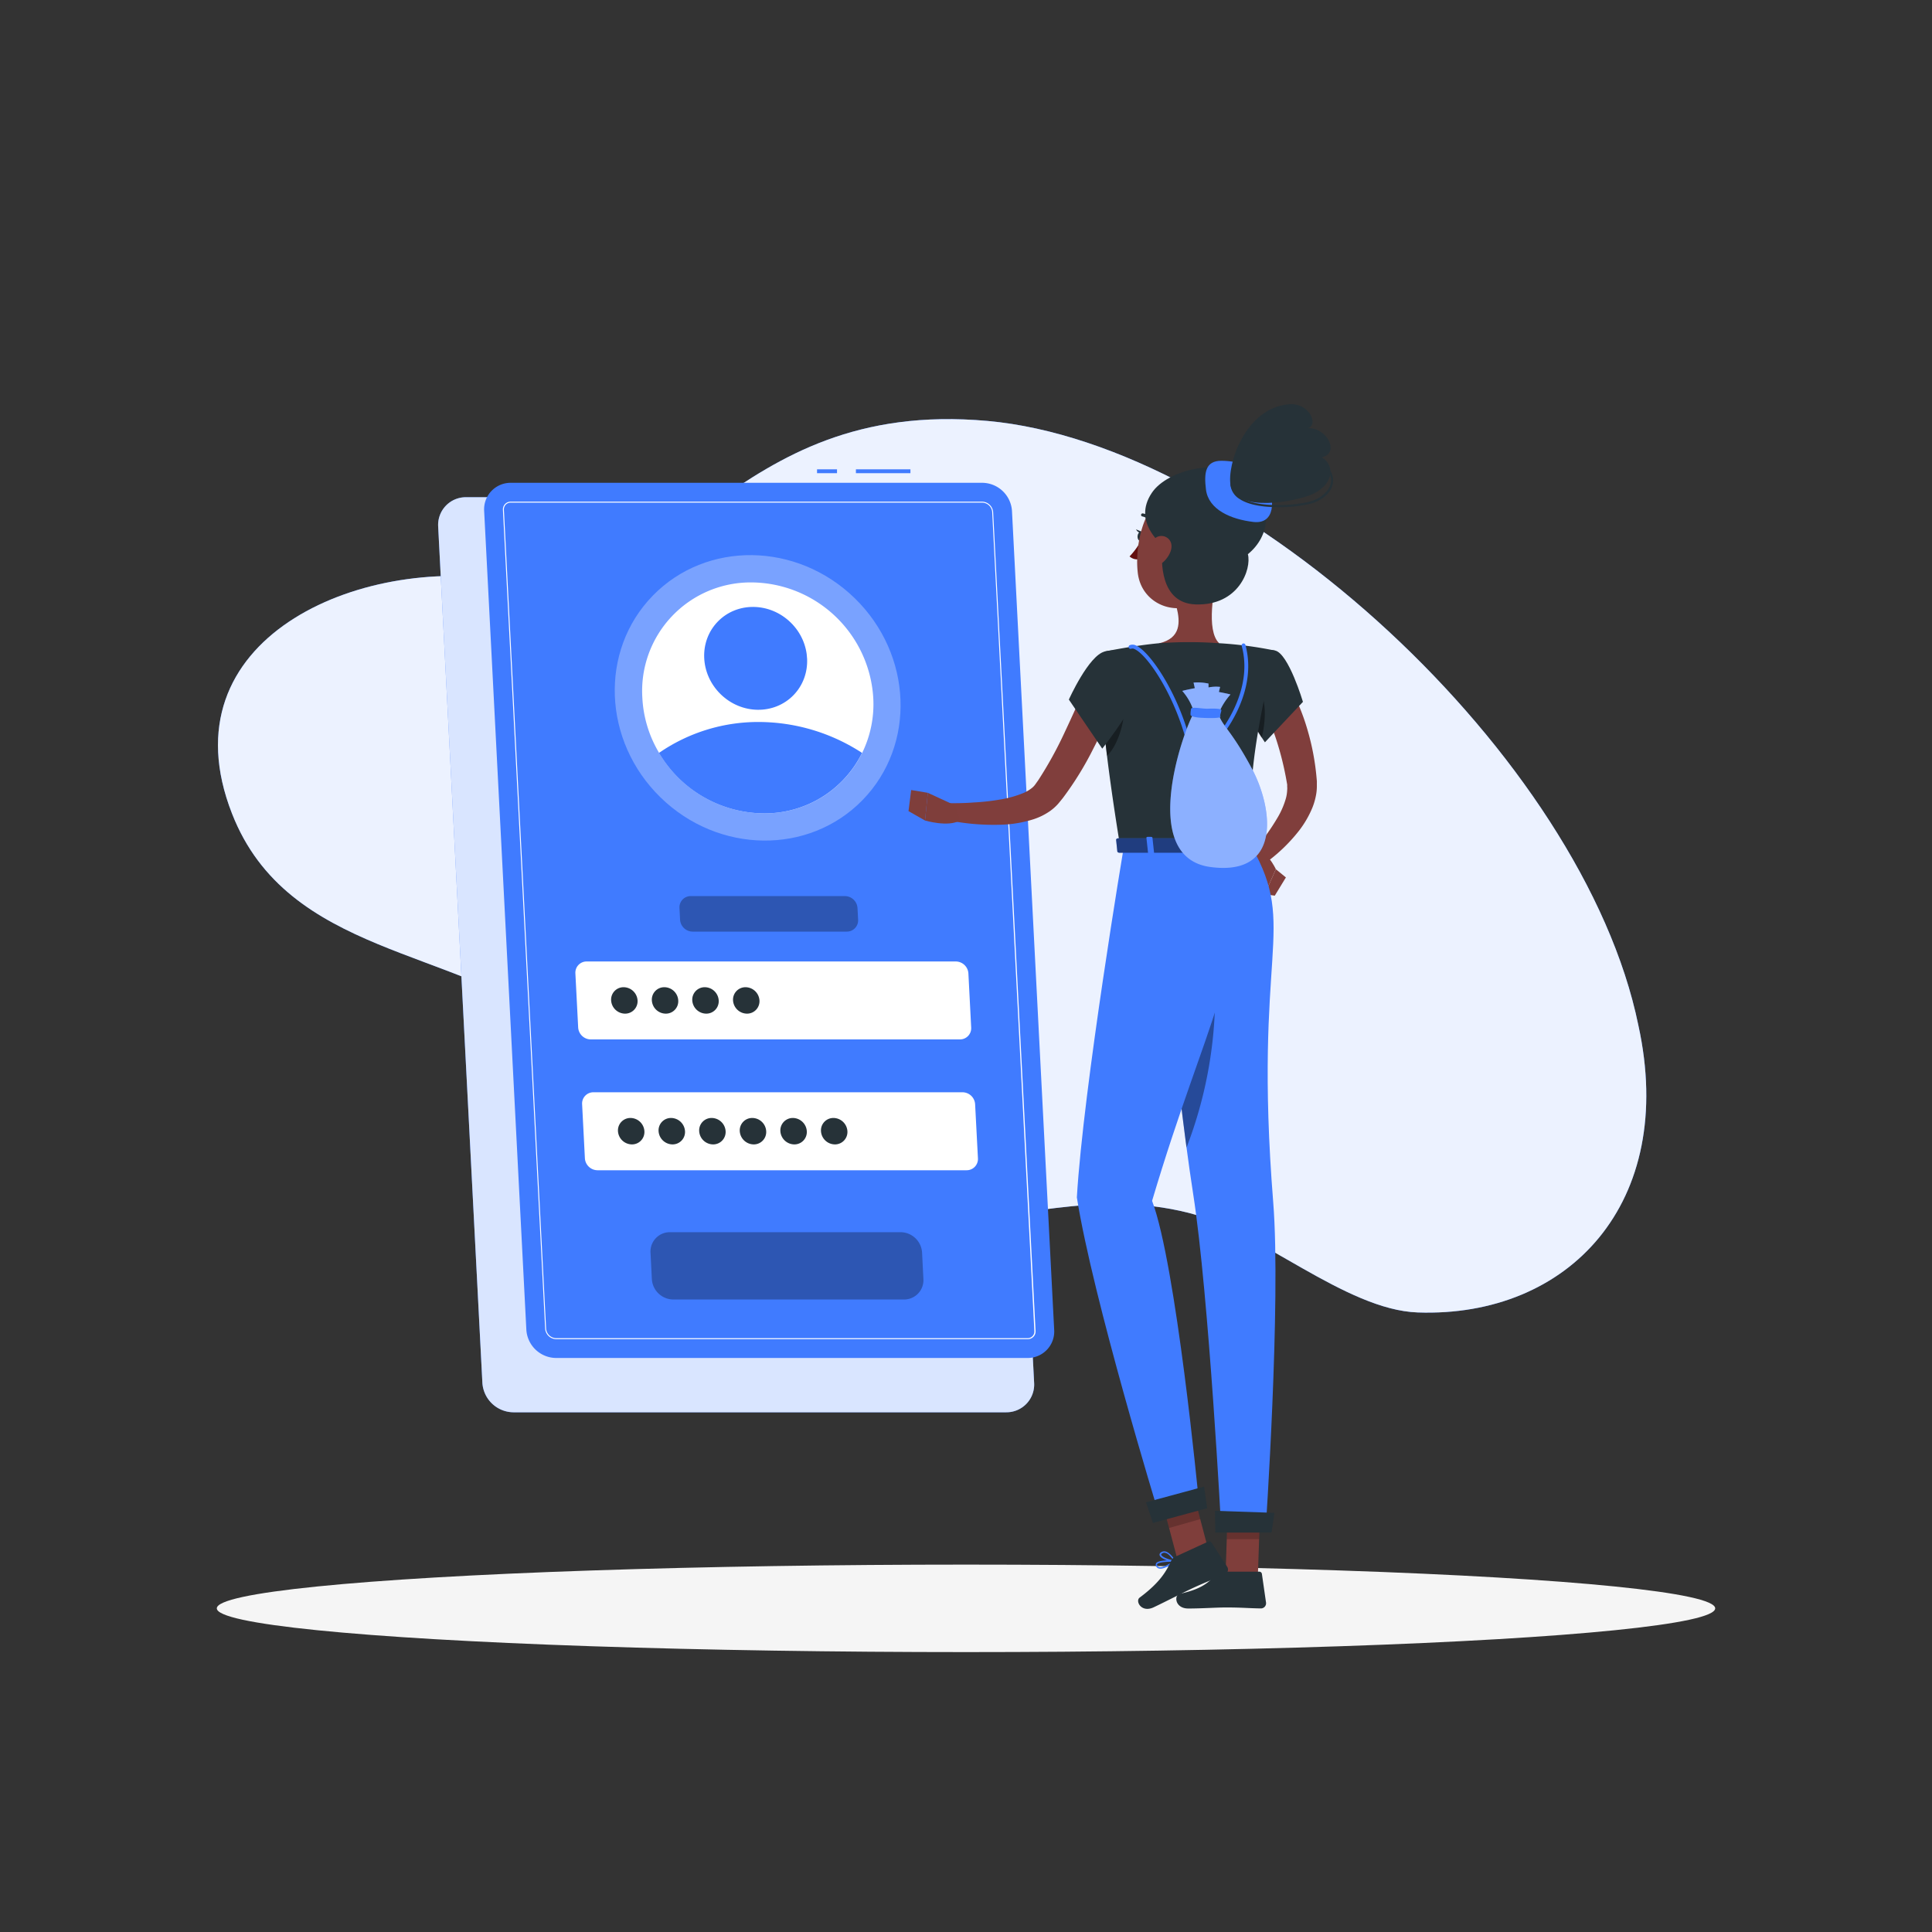 <svg xmlns="http://www.w3.org/2000/svg" viewBox="0 0 500 500"><rect x="0" y="0" width="500" height="500" fill="#333333" stroke="none"/><g id="freepik--background-simple--inject-46"><path d="M424,265.32c10.09,46-18.09,75.72-57.11,74.34-18.71-.66-41.05-21.23-59.42-25.81-24-6-44.76,1.77-67.69,2.91-57.05,2.82-56.3-20.46-94.74-50.48-27-21.1-70.57-18.79-85-55.74-17.68-45.17,33-67,71.5-60.3,44.24,7.68,56.49-47.4,124.06-41.3C322,114.94,409.79,196,424,265.32Z" style="fill:#407BFF"></path><path d="M424,265.32c10.09,46-18.09,75.72-57.11,74.34-18.71-.66-41.05-21.23-59.42-25.81-24-6-44.76,1.77-67.69,2.91-57.05,2.82-56.3-20.46-94.74-50.48-27-21.1-70.57-18.79-85-55.74-17.68-45.17,33-67,71.5-60.3,44.24,7.68,56.49-47.4,124.06-41.3C322,114.94,409.79,196,424,265.32Z" style="fill:#fff;opacity:0.9"></path></g><g id="freepik--Shadow--inject-46"><ellipse id="freepik--path--inject-46" cx="250" cy="416.24" rx="193.89" ry="11.32" style="fill:#f5f5f5"></ellipse></g><g id="freepik--Login--inject-46"><path d="M260.41,365.5H132.84a8.13,8.13,0,0,1-8-7.64L113.4,136.31a7.17,7.17,0,0,1,7.24-7.63H248.21a8.12,8.12,0,0,1,8,7.63l11.42,221.55A7.18,7.18,0,0,1,260.41,365.5Z" style="fill:#407BFF"></path><path d="M260.41,365.5H132.84a8.13,8.13,0,0,1-8-7.64L113.4,136.31a7.17,7.17,0,0,1,7.24-7.63H248.21a8.12,8.12,0,0,1,8,7.63l11.42,221.55A7.18,7.18,0,0,1,260.41,365.5Z" style="fill:#fff;opacity:0.8"></path><rect x="221.51" y="121.46" width="14.11" height="1" style="fill:#407BFF"></rect><rect x="211.45" y="121.46" width="5.17" height="1" style="fill:#407BFF"></rect><path d="M265.9,351.44h-122a7.77,7.77,0,0,1-7.68-7.29l-10.92-211.9a6.86,6.86,0,0,1,6.93-7.3h122a7.77,7.77,0,0,1,7.67,7.3l10.92,211.9A6.85,6.85,0,0,1,265.9,351.44Z" style="fill:#407BFF"></path><path d="M265.9,346.57h-122a2.92,2.92,0,0,1-2.81-2.68L130.16,132a2,2,0,0,1,.54-1.55,2,2,0,0,1,1.52-.62h122a2.92,2.92,0,0,1,2.8,2.68L268,344.4a2,2,0,0,1-2.05,2.17ZM132.22,130.08a1.79,1.79,0,0,0-1.34.54,1.84,1.84,0,0,0-.47,1.37l10.92,211.89a2.67,2.67,0,0,0,2.56,2.44h122a1.74,1.74,0,0,0,1.33-.54,1.76,1.76,0,0,0,.47-1.37L256.78,132.52a2.66,2.66,0,0,0-2.55-2.44Z" style="fill:#fff"></path><ellipse cx="196.09" cy="180.61" rx="36" ry="37.9" transform="translate(-70.12 194.99) rotate(-45.74)" style="fill:#fff;opacity:0.3"></ellipse><path d="M226,180.61a28.71,28.71,0,0,1-2.87,14.24,28.07,28.07,0,0,1-25.47,15.65,31.75,31.75,0,0,1-27.08-15.65,30.78,30.78,0,0,1-4.34-14.24,28.09,28.09,0,0,1,28.34-29.88A31.81,31.81,0,0,1,226,180.61Z" style="fill:#fff"></path><path d="M223.1,194.85a28.07,28.07,0,0,1-25.47,15.65,31.75,31.75,0,0,1-27.08-15.65,45.16,45.16,0,0,1,25.86-8A49.14,49.14,0,0,1,223.1,194.85Z" style="fill:#407BFF"></path><ellipse cx="195.56" cy="170.39" rx="12.97" ry="13.66" transform="translate(-62.95 191.52) rotate(-45.74)" style="fill:#407BFF"></ellipse><path d="M248.41,269H152.88a3.29,3.29,0,0,1-3.25-3.09l-.72-14a2.9,2.9,0,0,1,2.93-3.08h95.53a3.29,3.29,0,0,1,3.25,3.08l.72,14A2.9,2.9,0,0,1,248.41,269Z" style="fill:#fff"></path><path d="M219.16,241.1h-39.9A3.29,3.29,0,0,1,176,238l-.15-3a2.9,2.9,0,0,1,2.93-3.09h39.89a3.29,3.29,0,0,1,3.25,3.09l.16,3A2.92,2.92,0,0,1,219.16,241.1Z" style="opacity:0.3"></path><path d="M234,336.31H174.23a5.61,5.61,0,0,1-5.53-5.26l-.35-6.9a5,5,0,0,1,5-5.26H233.1a5.61,5.61,0,0,1,5.53,5.26l.35,6.9A5,5,0,0,1,234,336.31Z" style="opacity:0.3"></path><path d="M250.16,302.86H154.62a3.3,3.3,0,0,1-3.25-3.09l-.72-14a2.91,2.91,0,0,1,2.93-3.09h95.53a3.29,3.29,0,0,1,3.25,3.09l.73,14A2.92,2.92,0,0,1,250.16,302.86Z" style="fill:#fff"></path><path d="M165,258.91a3.22,3.22,0,0,1-3.25,3.42,3.64,3.64,0,0,1-3.59-3.42,3.21,3.21,0,0,1,3.24-3.42A3.65,3.65,0,0,1,165,258.91Z" style="fill:#263238"></path><path d="M175.53,258.91a3.21,3.21,0,0,1-3.24,3.42,3.63,3.63,0,0,1-3.59-3.42,3.21,3.21,0,0,1,3.24-3.42A3.63,3.63,0,0,1,175.53,258.91Z" style="fill:#263238"></path><path d="M186,258.91a3.21,3.21,0,0,1-3.24,3.42,3.65,3.65,0,0,1-3.6-3.42,3.22,3.22,0,0,1,3.25-3.42A3.64,3.64,0,0,1,186,258.91Z" style="fill:#263238"></path><path d="M196.55,258.91a3.22,3.22,0,0,1-3.24,3.42,3.65,3.65,0,0,1-3.6-3.42,3.22,3.22,0,0,1,3.24-3.42A3.65,3.65,0,0,1,196.55,258.91Z" style="fill:#263238"></path><path d="M166.77,292.75a3.21,3.21,0,0,1-3.24,3.42,3.65,3.65,0,0,1-3.6-3.42,3.22,3.22,0,0,1,3.25-3.42A3.64,3.64,0,0,1,166.77,292.75Z" style="fill:#263238"></path><path d="M177.28,292.75a3.22,3.22,0,0,1-3.24,3.42,3.65,3.65,0,0,1-3.6-3.42,3.21,3.21,0,0,1,3.24-3.42A3.65,3.65,0,0,1,177.28,292.75Z" style="fill:#263238"></path><path d="M187.79,292.75a3.22,3.22,0,0,1-3.25,3.42,3.63,3.63,0,0,1-3.59-3.42,3.21,3.21,0,0,1,3.24-3.42A3.65,3.65,0,0,1,187.79,292.75Z" style="fill:#263238"></path><path d="M198.29,292.75a3.21,3.21,0,0,1-3.24,3.42,3.65,3.65,0,0,1-3.6-3.42,3.22,3.22,0,0,1,3.25-3.42A3.63,3.63,0,0,1,198.29,292.75Z" style="fill:#263238"></path><path d="M208.8,292.75a3.21,3.21,0,0,1-3.24,3.42,3.65,3.65,0,0,1-3.6-3.42,3.22,3.22,0,0,1,3.24-3.42A3.65,3.65,0,0,1,208.8,292.75Z" style="fill:#263238"></path><path d="M219.31,292.75a3.22,3.22,0,0,1-3.25,3.42,3.64,3.64,0,0,1-3.59-3.42,3.21,3.21,0,0,1,3.24-3.42A3.65,3.65,0,0,1,219.31,292.75Z" style="fill:#263238"></path></g><g id="freepik--Character--inject-46"><path d="M333,176.62c.25.38.38.58.54.85l.45.74c.29.5.55,1,.8,1.49.5,1,1,2,1.4,3a55.2,55.2,0,0,1,2.16,6.09,63.77,63.77,0,0,1,2.38,12.54l.07.79a4.59,4.59,0,0,1,0,.48l0,.53a12.79,12.79,0,0,1-.12,2.08,17.14,17.14,0,0,1-1,3.73,25.81,25.81,0,0,1-3.46,6,42.89,42.89,0,0,1-9.31,8.81l-2.76-3.23a57.35,57.35,0,0,0,6.64-9.19,21,21,0,0,0,2-4.72,9.53,9.53,0,0,0,.33-2.14,4.69,4.69,0,0,0,0-.93l0-.21a1.3,1.3,0,0,0,0-.28l-.12-.7a79.26,79.26,0,0,0-2.72-11c-.58-1.79-1.29-3.52-2-5.21-.35-.85-.75-1.68-1.15-2.48l-.62-1.18-.31-.55-.26-.44Z" style="fill:#803e3c"></path><path d="M323.7,223.77l3.62,7.65,2.87-6.47s-2.55-5.6-6-5.08Z" style="fill:#7f3e3b"></path><polygon points="329.91 231.8 332.79 227.08 330.19 224.95 327.32 231.42 329.91 231.8" style="fill:#7f3e3b"></polygon><path d="M313.63,408.22a10.27,10.27,0,0,0,2.22-.3.22.22,0,0,0,.15-.16.2.2,0,0,0-.09-.2c-.29-.19-2.83-1.83-3.81-1.39a.68.68,0,0,0-.39.56,1.13,1.13,0,0,0,.33,1A2.37,2.37,0,0,0,313.63,408.22Zm1.65-.59c-1.45.3-2.55.25-3-.14a.77.77,0,0,1-.21-.71c0-.17.1-.22.17-.25C312.78,406.29,314.25,407,315.28,407.63Z" style="fill:#407BFF"></path><path d="M315.8,407.92l.1,0a.22.22,0,0,0,.1-.18c0-.1,0-2.51-.92-3.32a1.05,1.05,0,0,0-.84-.26.69.69,0,0,0-.67.55c-.19.95,1.33,2.75,2.13,3.21Zm-1.43-3.39a.61.61,0,0,1,.44.17,4.53,4.53,0,0,1,.78,2.64c-.8-.64-1.75-2-1.63-2.57,0-.09.07-.21.32-.24Z" style="fill:#407BFF"></path><path d="M304.19,404.14a.21.21,0,0,0-.14-.34c-.41,0-4-.17-4.82.71l0,.06a.63.63,0,0,0-.09.62,1.11,1.11,0,0,0,.73.73c1.16.36,3.21-.95,4.33-1.76Zm-4.66.63c.45-.48,2.43-.61,3.91-.59-1.55,1.06-2.84,1.56-3.49,1.36a.72.72,0,0,1-.48-.48.27.27,0,0,1,0-.25Z" style="fill:#407BFF"></path><path d="M304.19,404.14l0,0a.23.23,0,0,0,0-.2c-.05-.08-1.17-2-2.49-2.4a1.45,1.45,0,0,0-1.14.14c-.48.28-.51.61-.45.82.26.93,2.81,1.75,3.91,1.74A.2.2,0,0,0,304.19,404.14Zm-3.59-2a.84.84,0,0,1,.19-.14,1,1,0,0,1,.84-.11c.87.23,1.68,1.35,2.05,1.9-1.19-.13-3-.86-3.15-1.42A.23.23,0,0,1,300.6,402.13Z" style="fill:#407BFF"></path><path d="M315.2,147.33c-1,5-3.16,15.81.31,19.13,0,0-1.36,5-10.59,5-10.16,0-4.85-5-4.85-5,5.54-1.32,5.4-5.44,4.43-9.3Z" style="fill:#7f3e3b"></path><path d="M298.28,135.61a.53.53,0,0,0,.17,0,.4.4,0,0,0,.18-.54,3.94,3.94,0,0,0-2.88-2.2.41.41,0,0,0-.44.35.4.4,0,0,0,.35.44h0a3.14,3.14,0,0,1,2.26,1.77A.4.4,0,0,0,298.28,135.61Z" style="fill:#263238"></path><path d="M295.25,140a18.26,18.26,0,0,1-2.92,4,2.91,2.91,0,0,0,2.33.74Z" style="fill:#630f0f"></path><path d="M296,138.87c-.08.67-.51,1.17-.94,1.12s-.73-.64-.65-1.31.51-1.17,1-1.12S296.07,138.2,296,138.87Z" style="fill:#263238"></path><path d="M295.54,137.62,294,137S294.65,138.32,295.54,137.62Z" style="fill:#263238"></path><polygon points="313.02 402.24 304.86 404.14 299.9 385.38 308.06 383.48 313.02 402.24" style="fill:#7f3e3b"></polygon><polygon points="325.54 407.72 317.17 407.72 317.82 388.33 326.2 388.33 325.54 407.72" style="fill:#7f3e3b"></polygon><path d="M316.5,406.75h9.41a.67.67,0,0,1,.67.58l1.07,7.44a1.34,1.34,0,0,1-1.34,1.49c-3.28-.05-4.86-.25-9-.25-2.55,0-6.27.27-9.78.27s-3.71-3.48-2.24-3.79c6.56-1.42,7.6-3.36,9.81-5.22A2.17,2.17,0,0,1,316.5,406.75Z" style="fill:#263238"></path><path d="M304.14,402.89l8.55-3.93a.66.66,0,0,1,.84.24l4.09,6.32a1.35,1.35,0,0,1-.6,1.91c-3,1.32-4.52,1.81-8.28,3.54-2.31,1.06-7,3.5-10.18,5s-4.82-1.61-3.62-2.51c5.37-4,6.91-6.87,8.14-9.48A2.14,2.14,0,0,1,304.14,402.89Z" style="fill:#263238"></path><polygon points="299.9 385.38 302.56 395.44 310.62 393.15 308.07 383.48 299.9 385.38" style="opacity:0.2"></polygon><polygon points="326.2 388.33 317.82 388.33 317.49 398.33 325.87 398.33 326.2 388.33" style="opacity:0.2"></polygon><path d="M330,168.36c3.48.77,7.2,13.28,7.2,13.28l-9.84,10.47s-8.17-11.76-6.5-16.08C322.55,171.52,325.85,167.46,330,168.36Z" style="fill:#263238"></path><path d="M324.44,176.33c-1.76-1.61-2.95-1.13-3.76.15-.8,3.72,3.94,11.51,5.85,14.46C327.41,187.42,328.42,180,324.44,176.33Z" style="opacity:0.4"></path><path d="M285.91,168.61s-4,1.4,4,50.55h34c-.57-13.84-.59-22.38,6-50.8a100.28,100.28,0,0,0-14.45-1.9,107.4,107.4,0,0,0-15.44,0C293.43,167.07,285.91,168.61,285.91,168.61Z" style="fill:#263238"></path><path d="M285.6,187.47c.22,2.39.51,5.08.89,8.12,2.79-2.51,5.07-9.65,4.23-13.81A24.59,24.59,0,0,0,285.6,187.47Z" style="opacity:0.4"></path><path d="M289.24,180a148.06,148.06,0,0,1-6.19,13.55,83.26,83.26,0,0,1-8,13l-.64.79-.32.39c-.11.13-.2.25-.37.43a12.44,12.44,0,0,1-2,1.76,16.3,16.3,0,0,1-4.18,2.08,30.53,30.53,0,0,1-8,1.42,59.36,59.36,0,0,1-15.16-1.35l.55-4.2c2.3,0,4.71,0,7-.19a56.44,56.44,0,0,0,6.86-.76,27,27,0,0,0,6.14-1.72,9.17,9.17,0,0,0,2.21-1.34,4.57,4.57,0,0,0,.69-.72s.12-.16.2-.27l.23-.33.47-.66a99.14,99.14,0,0,0,6.69-12.11c2-4.25,4-8.66,5.83-13Z" style="fill:#803e3c"></path><path d="M285.91,168.61c-4.17,1-9.29,12.44-9.29,12.44l8.64,12.7s11.51-14.49,10.14-18.91C294,170.23,291,167.37,285.91,168.61Z" style="fill:#263238"></path><path d="M247.33,208.51l-7.21-3.33-.72,7.17s6,1.77,9,0Z" style="fill:#7f3e3b"></path><polygon points="235.81 204.46 235.12 209.92 239.4 212.35 240.12 205.18 235.81 204.46" style="fill:#7f3e3b"></polygon><path d="M318.82,139.36c-1.53,8.17-2,11.67-6.68,15.38-7,5.58-16.75,1.92-17.69-6.54-.86-7.62,1.78-19.7,10.25-22A11.33,11.33,0,0,1,318.82,139.36Z" style="fill:#7f3e3b"></path><path d="M300.87,141.08c-.47,4.17-.65,15,8.51,15.34,11.21.41,14.57-9.17,13.57-13,5.84-4.75,6.68-12.92.12-19.17s-21-2.76-25,3.33C293,135.13,300.87,141.08,300.87,141.08Z" style="fill:#263238"></path><path d="M312.1,126.68c-.54-4.4-.12-7.43,4-7.43s9.74,1.49,11.8,5.7,2.23,10.8-3.52,10.13S312.75,131.94,312.1,126.68Z" style="fill:#407BFF"></path><path d="M318.48,125.62c-1-5.24,3.69-20,15.08-21,5.28-.45,7.72,5.23,5,6.17,5-.06,8.2,6.55,3.54,7.54,3.68,2.36,2.77,7.2-2.48,9.58C335.71,129.71,319.83,132.88,318.48,125.62Z" style="fill:#263238"></path><path d="M330.65,131.25c-3.67,0-7.5-.54-9.88-2.13a4.89,4.89,0,0,1-2.35-3.8.26.26,0,0,1,.23-.27.24.24,0,0,1,.27.23,4.46,4.46,0,0,0,2.13,3.43c4.53,3,15,2,18.26,1,2.82-.92,4.73-2.71,5.11-4.77a4.14,4.14,0,0,0-1.67-4,.24.24,0,0,1,0-.35.25.25,0,0,1,.35,0,4.66,4.66,0,0,1,1.85,4.53c-.41,2.25-2.44,4.17-5.44,5.15A32.69,32.69,0,0,1,330.65,131.25Z" style="fill:#263238"></path><path d="M298.32,140a6.15,6.15,0,0,0-1.07,4.51c.33,2.1,2.37,2.24,3.85.9s2.77-3.76,1.68-5.5A2.62,2.62,0,0,0,298.32,140Z" style="fill:#7f3e3b"></path><path d="M298.89,219.16s4.86,57.49,9.91,89.89c4.07,26.17,7.29,87.34,7.29,87.34h11.42s4.06-59.34,2-85.22c-5.23-65.5,6.44-70.84-5.57-92Z" style="fill:#407BFF"></path><path d="M313.27,240.89a55.8,55.8,0,0,0-10.79,16.28c1.33,12.92,2.91,27.26,4.59,39.82A110.38,110.38,0,0,0,313.27,240.89Z" style="opacity:0.4"></path><path d="M290.9,218.8s-10.55,62.79-12.21,91.09c4.14,26.17,21.08,81.49,21.08,81.49l10.39-3.77s-5.75-60.32-12-76.83c14.07-47.37,24.41-59.35,21.4-91.62C312.35,219.16,290.9,218.8,290.9,218.8Z" style="fill:#407BFF"></path><polygon points="298.38 394.14 312.42 390.33 311.62 384.73 296.59 388.8 298.38 394.14" style="fill:#263238"></polygon><polygon points="314.52 396.62 329.07 396.62 329.83 391.52 314.44 391 314.52 396.62" style="fill:#263238"></polygon><path d="M324.44,217.16l1.53,3.05c.12.24-.16.48-.55.48H289.74c-.3,0-.56-.15-.58-.35l-.31-3c0-.21.25-.39.58-.39h34.45A.63.63,0,0,1,324.44,217.16Z" style="fill:#407BFF"></path><path d="M324.44,217.16l1.53,3.05c.12.24-.16.48-.55.48H289.74c-.3,0-.56-.15-.58-.35l-.31-3c0-.21.25-.39.58-.39h34.45A.63.63,0,0,1,324.44,217.16Z" style="opacity:0.5"></path><path d="M319.81,221h.92c.19,0,.33-.1.32-.21l-.44-4c0-.12-.17-.21-.35-.21h-.93c-.18,0-.32.09-.31.21l.43,4C319.47,220.92,319.63,221,319.81,221Z" style="fill:#407BFF"></path><path d="M307.43,191.88a.52.52,0,0,1-.49-.37c-3.26-12.06-10-22-13.27-23.5a1.14,1.14,0,0,0-.85-.14.5.5,0,1,1-.41-.91,2,2,0,0,1,1.68.14c3.46,1.64,10.3,11.44,13.72,23.77,2.45,0,6.23-.33,7.15-.41,1.14-1.36,9.52-11.84,6.39-23.31a.49.49,0,0,1,.35-.61.5.5,0,0,1,.61.35c3.49,12.76-6.63,24.27-6.74,24.38a.46.46,0,0,1-.32.17C315.2,191.44,310.21,191.88,307.43,191.88Z" style="fill:#407BFF"></path><path d="M324,198.94c-5.45-10.21-7.68-10.93-8.65-14.21a17,17,0,0,1,3.1-5c-.66-.19-2.08-.47-3-.64.1-.45.21-.89.31-1.32a9.54,9.54,0,0,0-3,.14l0-1a13,13,0,0,0-3.87-.25q.17.71.33,1.44c-1,.19-2.52.5-3.25.71a14.4,14.4,0,0,1,3.05,5.57c-2.94,5.05-14.36,37.51,4.22,40S329.44,209.16,324,198.94Z" style="fill:#407BFF"></path><path d="M324,198.94c-5.45-10.21-7.68-10.93-8.65-14.21a17,17,0,0,1,3.1-5c-.66-.19-2.08-.47-3-.64.1-.45.21-.89.31-1.32a9.54,9.54,0,0,0-3,.14l0-1a13,13,0,0,0-3.87-.25q.17.71.33,1.44c-1,.19-2.52.5-3.25.71a14.4,14.4,0,0,1,3.05,5.57c-2.94,5.05-14.36,37.51,4.22,40S329.44,209.16,324,198.94Z" style="fill:#fff;opacity:0.4"></path><path d="M308.26,183.41a6.29,6.29,0,0,0-.15,1.57c0,.37,1,.62,2.11.73s5.77.29,5.62-.23.23-1.23.25-1.67-1.85-.46-3.42-.4S308.57,182.85,308.26,183.41Z" style="fill:#407BFF"></path><path d="M297.45,221h.92c.18,0,.32-.1.31-.21l-.43-4c0-.12-.17-.21-.36-.21H297c-.18,0-.32.09-.31.21l.43,4C297.1,220.92,297.26,221,297.45,221Z" style="fill:#407BFF"></path></g></svg>